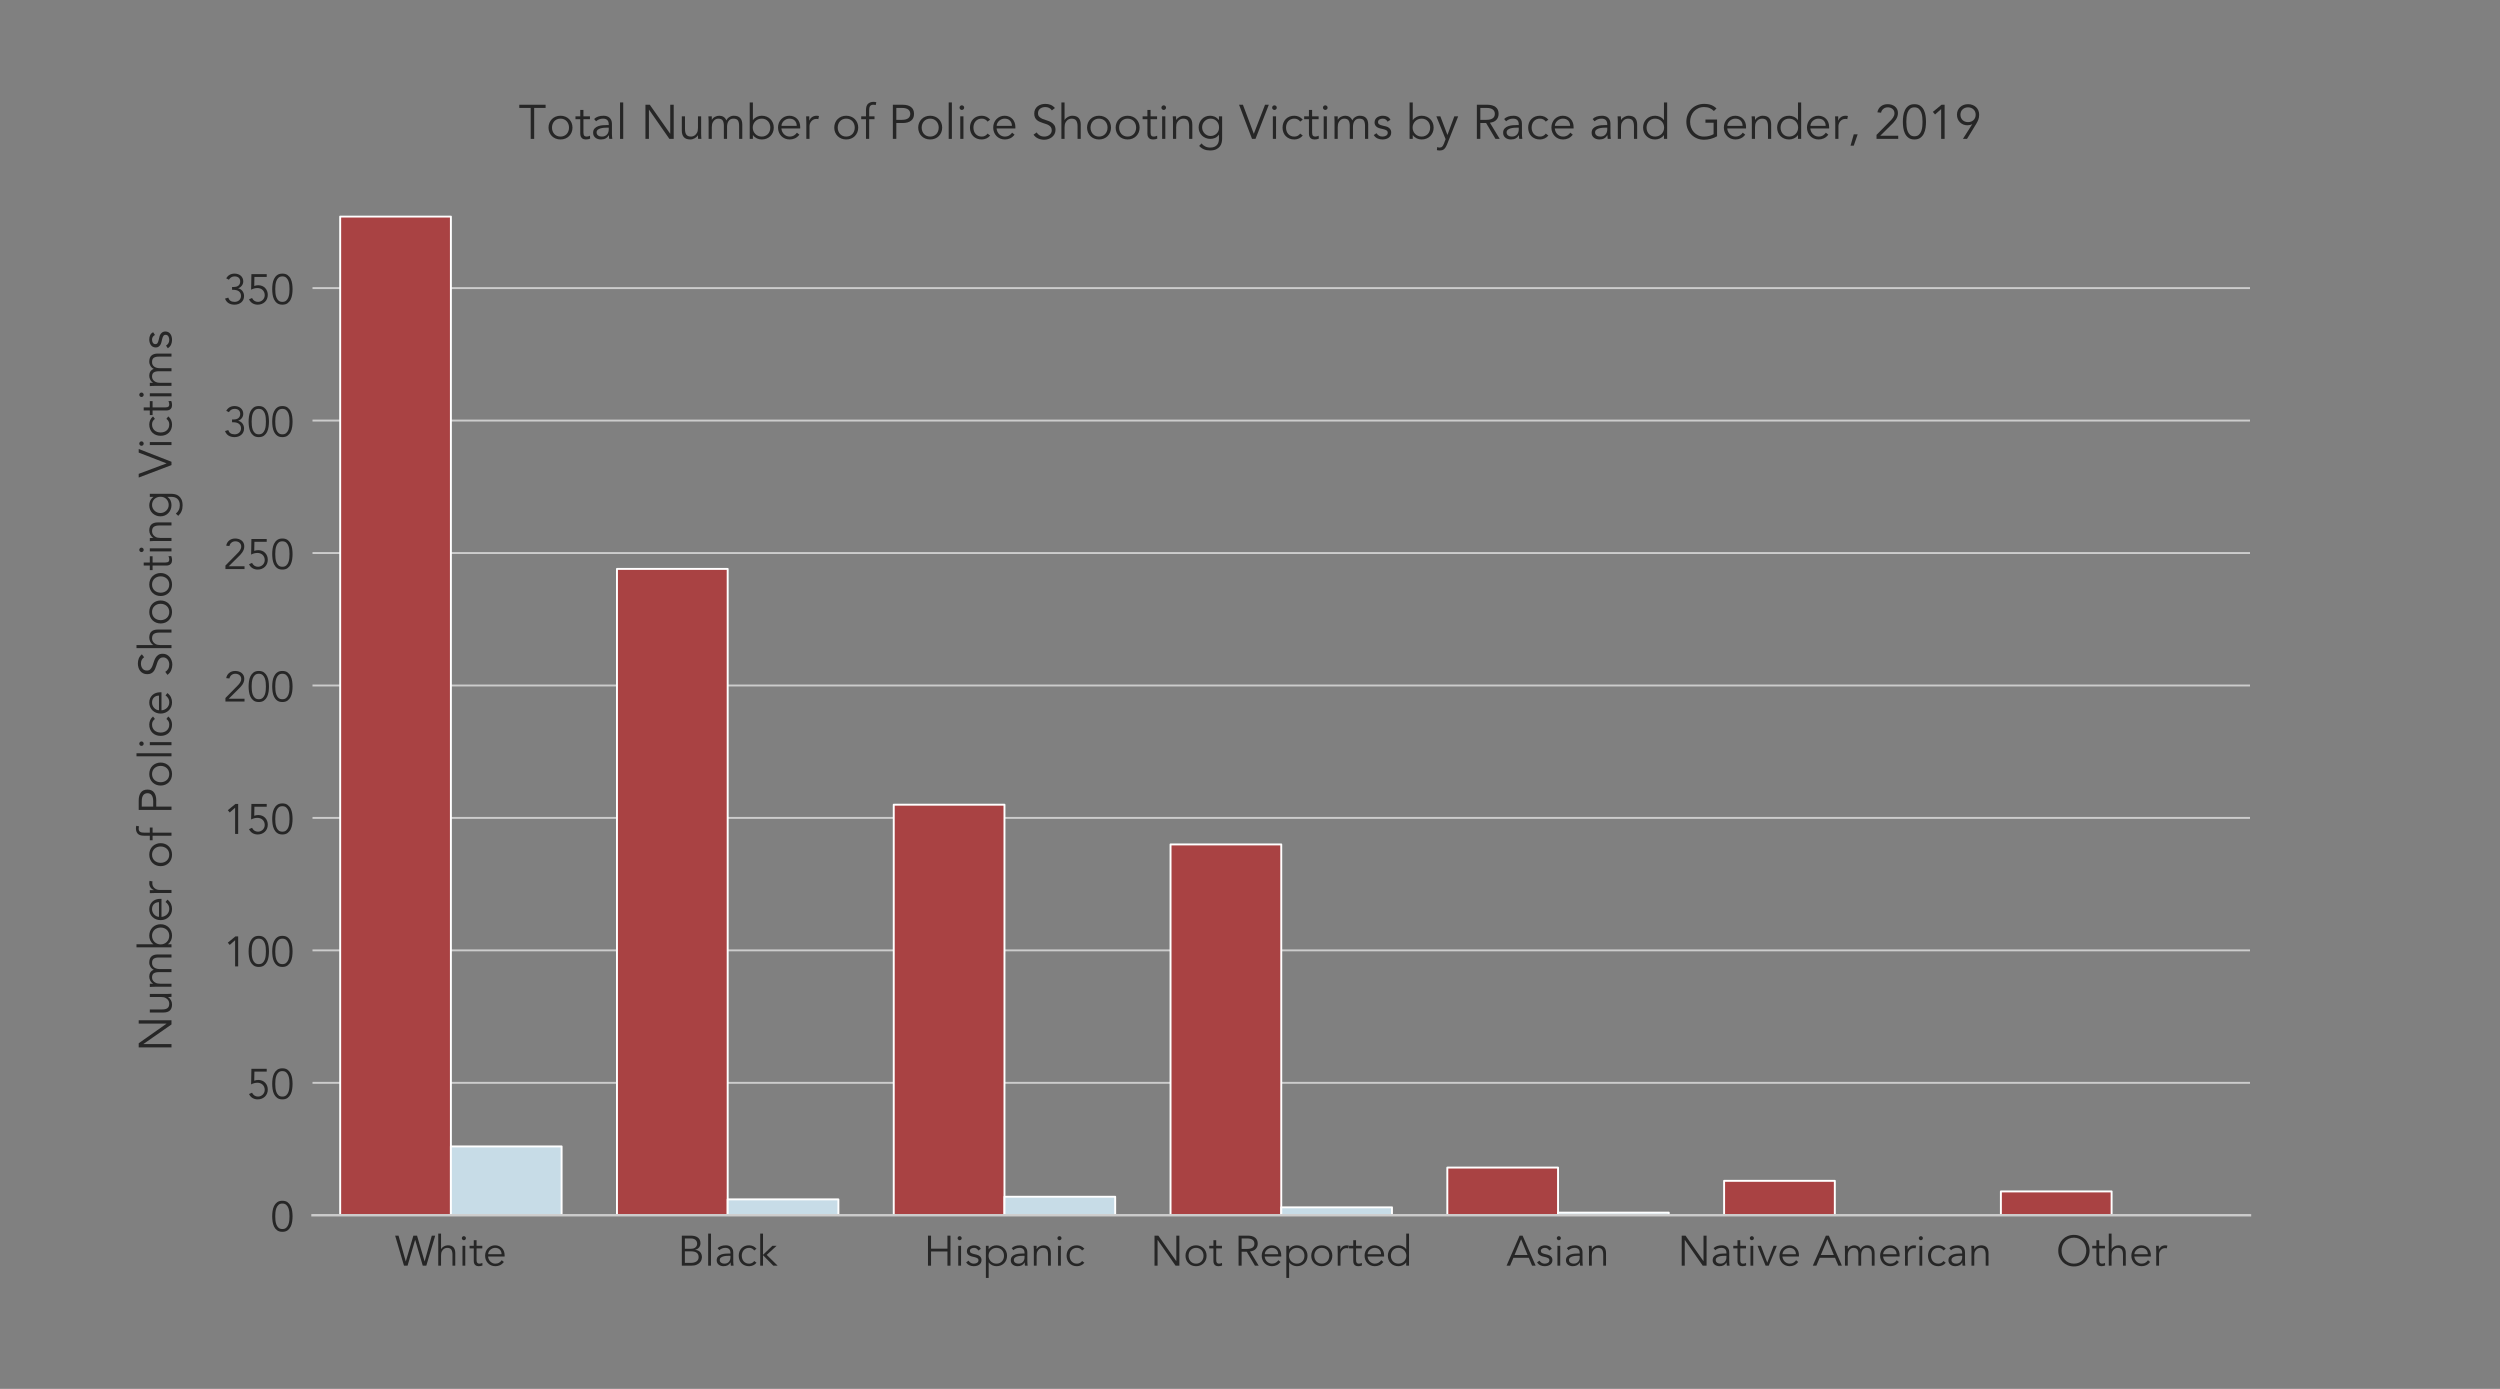 <?xml version="1.0" encoding="utf-8" standalone="no"?>
<!DOCTYPE svg PUBLIC "-//W3C//DTD SVG 1.1//EN"
  "http://www.w3.org/Graphics/SVG/1.1/DTD/svg11.dtd">
<!-- Created with matplotlib (https://matplotlib.org/) -->
<svg height="720pt" version="1.1" viewBox="0 0 1296 720" width="1296pt" xmlns="http://www.w3.org/2000/svg" xmlns:xlink="http://www.w3.org/1999/xlink">
 <rect x="0" y="0" width="1296" height="720" fill="#808080" stroke="none"/>
 <defs>
  <style type="text/css">
*{stroke-linecap:butt;stroke-linejoin:round;}
  </style>
 </defs>
 <g id="figure_1">
  <g id="patch_1">
   <path d="M 0 720 
L 1296 720 
L 1296 0 
L 0 0 
z
" style="fill:none;"/>
  </g>
  <g id="axes_1">
   <g id="patch_2">
    <path d="M 162 630 
L 1166.4 630 
L 1166.4 86.4 
L 162 86.4 
z
" style="fill:none;"/>
   </g>
   <g id="matplotlib.axis_1">
    <g id="xtick_1">
     <g id="text_1">
      <!-- White -->
      <defs>
       <path d="M 25 10.203 
L 25.203 10.203 
L 43 70.797 
L 51.594 70.797 
L 69.406 10.203 
L 69.594 10.203 
L 86.406 70.797 
L 94.406 70.797 
L 73.5 0 
L 65.094 0 
L 47.297 60.594 
L 47.094 60.594 
L 29.297 0 
L 20.906 0 
L 0 70.797 
L 8 70.797 
z
" id="Avenir-Book-87"/>
       <path d="M 7.203 75.594 
L 13.797 75.594 
L 13.797 39.297 
L 14 39.297 
Q 15.094 41.203 16.797 42.797 
Q 18.5 44.406 20.594 45.547 
Q 22.703 46.703 25.047 47.344 
Q 27.406 48 29.703 48 
Q 38.703 48 43 43.25 
Q 47.297 38.5 47.297 29.703 
L 47.297 0 
L 40.703 0 
L 40.703 25.906 
Q 40.703 33.703 38 37.844 
Q 35.297 42 28 42 
Q 27.5 42 25.203 41.594 
Q 22.906 41.203 20.344 39.391 
Q 17.797 37.594 15.797 34 
Q 13.797 30.406 13.797 24 
L 13.797 0 
L 7.203 0 
z
" id="Avenir-Book-104"/>
       <path d="M 16.797 64.797 
Q 16.797 62.703 15.297 61.344 
Q 13.797 60 12 60 
Q 10.203 60 8.703 61.344 
Q 7.203 62.703 7.203 64.797 
Q 7.203 66.906 8.703 68.25 
Q 10.203 69.594 12 69.594 
Q 13.797 69.594 15.297 68.25 
Q 16.797 66.906 16.797 64.797 
z
M 15.297 0 
L 8.703 0 
L 8.703 46.797 
L 15.297 46.797 
z
" id="Avenir-Book-105"/>
       <path d="M 31.406 40.797 
L 17.906 40.797 
L 17.906 13.203 
Q 17.906 10.594 18.406 8.938 
Q 18.906 7.297 19.797 6.391 
Q 20.703 5.5 21.953 5.141 
Q 23.203 4.797 24.703 4.797 
Q 26.406 4.797 28.203 5.297 
Q 30 5.797 31.5 6.594 
L 31.797 0.5 
Q 28.094 -1.203 22.906 -1.203 
Q 21 -1.203 18.953 -0.703 
Q 16.906 -0.203 15.203 1.188 
Q 13.5 2.594 12.391 5 
Q 11.297 7.406 11.297 11.297 
L 11.297 40.797 
L 1.406 40.797 
L 1.406 46.797 
L 11.297 46.797 
L 11.297 60 
L 17.906 60 
L 17.906 46.797 
L 31.406 46.797 
z
" id="Avenir-Book-116"/>
       <path d="M 43.594 27 
Q 43.594 33.703 39.594 37.844 
Q 35.594 42 28.406 42 
Q 25.203 42 22.203 40.75 
Q 19.203 39.5 16.953 37.391 
Q 14.703 35.297 13.344 32.594 
Q 12 29.906 12 27 
z
M 11.797 21.594 
Q 12.094 18.094 13.5 15 
Q 14.906 11.906 17.203 9.656 
Q 19.5 7.406 22.5 6.094 
Q 25.5 4.797 29 4.797 
Q 34.297 4.797 38.141 7.25 
Q 42 9.703 44 12.906 
L 49.094 8.703 
Q 44.906 3.406 39.844 1.094 
Q 34.797 -1.203 29 -1.203 
Q 23.797 -1.203 19.344 0.641 
Q 14.906 2.5 11.703 5.797 
Q 8.5 9.094 6.641 13.594 
Q 4.797 18.094 4.797 23.406 
Q 4.797 28.703 6.594 33.203 
Q 8.406 37.703 11.594 41 
Q 14.797 44.297 19.094 46.141 
Q 23.406 48 28.406 48 
Q 33.703 48 37.891 46.094 
Q 42.094 44.203 44.938 41.047 
Q 47.797 37.906 49.297 33.656 
Q 50.797 29.406 50.797 24.594 
L 50.797 21.594 
z
" id="Avenir-Book-101"/>
      </defs>
      <g style="fill:#262626;" transform="translate(204.835 656.131)scale(0.22 -0.22)">
       <use xlink:href="#Avenir-Book-87"/>
       <use x="94.4" xlink:href="#Avenir-Book-104"/>
       <use x="150" xlink:href="#Avenir-Book-105"/>
       <use x="174" xlink:href="#Avenir-Book-116"/>
       <use x="207.2" xlink:href="#Avenir-Book-101"/>
      </g>
     </g>
    </g>
    <g id="xtick_2">
     <g id="text_2">
      <!-- Black -->
      <defs>
       <path d="M 16.797 6.594 
L 30.594 6.594 
Q 34.5 6.594 37.891 7.391 
Q 41.297 8.203 43.797 9.844 
Q 46.297 11.5 47.75 14 
Q 49.203 16.5 49.203 20 
Q 49.203 27 44.703 30.391 
Q 40.203 33.797 31.5 33.797 
L 16.797 33.797 
z
M 16.797 39.797 
L 31.297 39.797 
Q 33.906 39.797 36.453 40.438 
Q 39 41.094 41.047 42.594 
Q 43.094 44.094 44.391 46.438 
Q 45.703 48.797 45.703 52.203 
Q 45.703 53.297 45.25 55.297 
Q 44.797 57.297 43.25 59.297 
Q 41.703 61.297 38.703 62.75 
Q 35.703 64.203 30.594 64.203 
L 16.797 64.203 
z
M 9.594 70.797 
L 30.703 70.797 
Q 35.094 70.797 39.188 69.891 
Q 43.297 69 46.5 66.891 
Q 49.703 64.797 51.594 61.391 
Q 53.5 58 53.5 53 
Q 53.5 47.203 50.25 43.047 
Q 47 38.906 41 37.5 
L 41 37.297 
Q 48.5 36.703 52.75 32.047 
Q 57 27.406 57 19.594 
Q 57 17.906 56.141 14.594 
Q 55.297 11.297 52.594 8.047 
Q 49.906 4.797 44.797 2.391 
Q 39.703 0 31.203 0 
L 9.594 0 
z
" id="Avenir-Book-66"/>
       <path d="M 15.297 0 
L 8.703 0 
L 8.703 75.594 
L 15.297 75.594 
z
" id="Avenir-Book-108"/>
       <path d="M 33.797 23.297 
Q 31.297 23.297 27.547 23.047 
Q 23.797 22.797 20.344 21.844 
Q 16.906 20.906 14.453 18.906 
Q 12 16.906 12 13.406 
Q 12 11.094 12.953 9.438 
Q 13.906 7.797 15.5 6.75 
Q 17.094 5.703 19.047 5.25 
Q 21 4.797 23 4.797 
Q 26.594 4.797 29.25 6 
Q 31.906 7.203 33.703 9.25 
Q 35.5 11.297 36.344 14.047 
Q 37.203 16.797 37.203 19.906 
L 37.203 23.297 
z
M 37.203 28.703 
L 37.203 29.906 
Q 37.203 42 25.203 42 
Q 17 42 10.906 36.5 
L 6.906 41.203 
Q 13.5 48 26.703 48 
Q 30.094 48 33.25 47 
Q 36.406 46 38.703 43.953 
Q 41 41.906 42.391 38.797 
Q 43.797 35.703 43.797 31.406 
L 43.797 10.5 
Q 43.797 7.797 44.047 4.844 
Q 44.297 1.906 44.594 0 
L 38.203 0 
Q 37.906 1.703 37.75 3.703 
Q 37.594 5.703 37.594 7.594 
L 37.406 7.594 
Q 34.5 2.906 30.547 0.844 
Q 26.594 -1.203 20.906 -1.203 
Q 17.797 -1.203 14.891 -0.344 
Q 12 0.5 9.75 2.25 
Q 7.5 4 6.141 6.547 
Q 4.797 9.094 4.797 12.5 
Q 4.797 18.203 7.75 21.453 
Q 10.703 24.703 15.141 26.297 
Q 19.594 27.906 24.641 28.297 
Q 29.703 28.703 33.906 28.703 
z
" id="Avenir-Book-97"/>
       <path d="M 41.297 35.797 
Q 39.594 38.406 36.547 40.203 
Q 33.5 42 29.594 42 
Q 25.5 42.094 22.25 40.688 
Q 19 39.297 16.703 36.797 
Q 14.406 34.297 13.203 30.844 
Q 12 27.406 12 23.406 
Q 12 19.406 13.203 15.953 
Q 14.406 12.5 16.703 10 
Q 19 7.5 22.25 6.094 
Q 25.5 4.703 29.594 4.797 
Q 33.5 4.797 36.547 6.594 
Q 39.594 8.406 41.297 11 
L 46.703 6.906 
Q 43.203 2.797 38.797 0.844 
Q 34.406 -1.094 29.594 -1.203 
Q 23.906 -1.297 19.297 0.547 
Q 14.703 2.406 11.453 5.703 
Q 8.203 9 6.5 13.547 
Q 4.797 18.094 4.797 23.406 
Q 4.797 28.703 6.5 33.25 
Q 8.203 37.797 11.453 41.094 
Q 14.703 44.406 19.297 46.25 
Q 23.906 48.094 29.594 48 
Q 34.406 47.906 38.797 45.953 
Q 43.203 44 46.703 39.906 
z
" id="Avenir-Book-99"/>
       <path d="M 13.797 25.703 
L 35.906 46.797 
L 45.797 46.797 
L 22.5 25.406 
L 48.297 0 
L 38.094 0 
L 13.797 24.594 
L 13.797 0 
L 7.203 0 
L 7.203 75.594 
L 13.797 75.594 
z
" id="Avenir-Book-107"/>
      </defs>
      <g style="fill:#262626;" transform="translate(351.344 656.131)scale(0.22 -0.22)">
       <use xlink:href="#Avenir-Book-66"/>
       <use x="63" xlink:href="#Avenir-Book-108"/>
       <use x="87" xlink:href="#Avenir-Book-97"/>
       <use x="138.9" xlink:href="#Avenir-Book-99"/>
       <use x="187.1" xlink:href="#Avenir-Book-107"/>
      </g>
     </g>
    </g>
    <g id="xtick_3">
     <g id="text_3">
      <!-- Hispanic -->
      <defs>
       <path d="M 9.594 70.797 
L 16.797 70.797 
L 16.797 40.094 
L 55.406 40.094 
L 55.406 70.797 
L 62.594 70.797 
L 62.594 0 
L 55.406 0 
L 55.406 33.5 
L 16.797 33.5 
L 16.797 0 
L 9.594 0 
z
" id="Avenir-Book-72"/>
       <path d="M 32 35.703 
Q 30.5 38.594 28 40.297 
Q 25.5 42 21.906 42 
Q 20.203 42 18.453 41.594 
Q 16.703 41.203 15.297 40.344 
Q 13.906 39.5 13.047 38.203 
Q 12.203 36.906 12.203 35 
Q 12.203 31.703 14.5 30.203 
Q 16.797 28.703 21.406 27.594 
L 28.094 26 
Q 33 24.906 36.25 21.547 
Q 39.5 18.203 39.5 13.203 
Q 39.5 9.406 37.953 6.656 
Q 36.406 3.906 33.844 2.156 
Q 31.297 0.406 28 -0.391 
Q 24.703 -1.203 21.297 -1.203 
Q 15.906 -1.203 11.25 0.844 
Q 6.594 2.906 3.297 7.906 
L 9 11.797 
Q 11 8.594 14.047 6.688 
Q 17.094 4.797 21.297 4.797 
Q 23.297 4.797 25.297 5.25 
Q 27.297 5.703 28.844 6.641 
Q 30.406 7.594 31.344 9.094 
Q 32.297 10.594 32.297 12.594 
Q 32.297 16.094 29.688 17.641 
Q 27.094 19.203 23.406 20.094 
L 17 21.594 
Q 15.797 21.906 13.75 22.594 
Q 11.703 23.297 9.75 24.688 
Q 7.797 26.094 6.391 28.344 
Q 5 30.594 5 33.906 
Q 5 37.5 6.453 40.203 
Q 7.906 42.906 10.344 44.594 
Q 12.797 46.297 15.891 47.141 
Q 19 48 22.297 48 
Q 27.203 48 31.391 46.094 
Q 35.594 44.203 37.906 39.594 
z
" id="Avenir-Book-115"/>
       <path d="M 49.906 23.406 
Q 49.906 27.297 48.656 30.688 
Q 47.406 34.094 45.094 36.594 
Q 42.797 39.094 39.547 40.547 
Q 36.297 42 32.203 42 
Q 28.094 42 24.688 40.547 
Q 21.297 39.094 18.797 36.594 
Q 16.297 34.094 14.891 30.688 
Q 13.5 27.297 13.5 23.406 
Q 13.5 19.5 14.891 16.094 
Q 16.297 12.703 18.797 10.203 
Q 21.297 7.703 24.688 6.25 
Q 28.094 4.797 32.203 4.797 
Q 36.297 4.797 39.547 6.25 
Q 42.797 7.703 45.094 10.203 
Q 47.406 12.703 48.656 16.094 
Q 49.906 19.5 49.906 23.406 
z
M 7.203 46.797 
L 13.797 46.797 
L 13.797 39 
L 14 39 
Q 15.594 41.406 17.797 43.094 
Q 20 44.797 22.391 45.891 
Q 24.797 47 27.344 47.5 
Q 29.906 48 32.203 48 
Q 37.703 48 42.25 46.141 
Q 46.797 44.297 50.094 41 
Q 53.406 37.703 55.25 33.203 
Q 57.094 28.703 57.094 23.406 
Q 57.094 18.094 55.25 13.594 
Q 53.406 9.094 50.094 5.797 
Q 46.797 2.5 42.25 0.641 
Q 37.703 -1.203 32.203 -1.203 
Q 29.906 -1.203 27.344 -0.703 
Q 24.797 -0.203 22.391 0.891 
Q 20 2 17.797 3.703 
Q 15.594 5.406 14 7.797 
L 13.797 7.797 
L 13.797 -28.797 
L 7.203 -28.797 
z
" id="Avenir-Book-112"/>
       <path d="M 13.5 46.797 
Q 13.703 44.906 13.75 43.047 
Q 13.797 41.203 13.797 39.297 
L 14 39.297 
Q 15.094 41.203 16.797 42.797 
Q 18.5 44.406 20.594 45.547 
Q 22.703 46.703 25.047 47.344 
Q 27.406 48 29.703 48 
Q 38.703 48 43 43.25 
Q 47.297 38.5 47.297 29.703 
L 47.297 0 
L 40.703 0 
L 40.703 25.906 
Q 40.703 33.703 38 37.844 
Q 35.297 42 28 42 
Q 27.5 42 25.203 41.594 
Q 22.906 41.203 20.344 39.391 
Q 17.797 37.594 15.797 34 
Q 13.797 30.406 13.797 24 
L 13.797 0 
L 7.203 0 
L 7.203 36.5 
Q 7.203 38.406 7.047 41.297 
Q 6.906 44.203 6.703 46.797 
z
" id="Avenir-Book-110"/>
      </defs>
      <g style="fill:#262626;" transform="translate(478.959 656.131)scale(0.22 -0.22)">
       <use xlink:href="#Avenir-Book-72"/>
       <use x="72.2" xlink:href="#Avenir-Book-105"/>
       <use x="96.2" xlink:href="#Avenir-Book-115"/>
       <use x="138.8" xlink:href="#Avenir-Book-112"/>
       <use x="199.9" xlink:href="#Avenir-Book-97"/>
       <use x="251.8" xlink:href="#Avenir-Book-110"/>
       <use x="307.4" xlink:href="#Avenir-Book-105"/>
       <use x="331.4" xlink:href="#Avenir-Book-99"/>
      </g>
     </g>
    </g>
    <g id="xtick_4">
     <g id="text_4">
      <!-- Not Reported -->
      <defs>
       <path d="M 60.797 10.797 
L 61 10.797 
L 61 70.797 
L 68.203 70.797 
L 68.203 0 
L 59.203 0 
L 17 60.594 
L 16.797 60.594 
L 16.797 0 
L 9.594 0 
L 9.594 70.797 
L 18.594 70.797 
z
" id="Avenir-Book-78"/>
       <path d="M 47.297 23.406 
Q 47.297 27.297 46.047 30.688 
Q 44.797 34.094 42.5 36.594 
Q 40.203 39.094 36.953 40.547 
Q 33.703 42 29.594 42 
Q 25.5 42 22.25 40.547 
Q 19 39.094 16.75 36.594 
Q 14.5 34.094 13.25 30.688 
Q 12 27.297 12 23.406 
Q 12 19.5 13.25 16.094 
Q 14.5 12.703 16.75 10.203 
Q 19 7.703 22.25 6.25 
Q 25.5 4.797 29.594 4.797 
Q 33.703 4.797 36.953 6.25 
Q 40.203 7.703 42.5 10.203 
Q 44.797 12.703 46.047 16.094 
Q 47.297 19.5 47.297 23.406 
z
M 54.5 23.406 
Q 54.5 18.094 52.641 13.594 
Q 50.797 9.094 47.5 5.797 
Q 44.203 2.5 39.641 0.641 
Q 35.094 -1.203 29.594 -1.203 
Q 24.203 -1.203 19.641 0.641 
Q 15.094 2.5 11.797 5.797 
Q 8.5 9.094 6.641 13.594 
Q 4.797 18.094 4.797 23.406 
Q 4.797 28.703 6.641 33.203 
Q 8.5 37.703 11.797 41 
Q 15.094 44.297 19.641 46.141 
Q 24.203 48 29.594 48 
Q 35.094 48 39.641 46.141 
Q 44.203 44.297 47.5 41 
Q 50.797 37.703 52.641 33.203 
Q 54.5 28.703 54.5 23.406 
z
" id="Avenir-Book-111"/>
       <path id="Avenir-Book-32"/>
       <path d="M 16.797 39.5 
L 29.594 39.5 
Q 34.406 39.5 37.75 40.5 
Q 41.094 41.5 43.094 43.141 
Q 45.094 44.797 46 47.047 
Q 46.906 49.297 46.906 51.906 
Q 46.906 54.406 46 56.656 
Q 45.094 58.906 43.094 60.594 
Q 41.094 62.297 37.75 63.25 
Q 34.406 64.203 29.594 64.203 
L 16.797 64.203 
z
M 16.797 0 
L 9.594 0 
L 9.594 70.797 
L 31.406 70.797 
Q 42.203 70.797 48.453 66.094 
Q 54.703 61.406 54.703 51.906 
Q 54.703 44.5 50.047 39.453 
Q 45.406 34.406 36.594 33.594 
L 57 0 
L 48.203 0 
L 28.797 32.906 
L 16.797 32.906 
z
" id="Avenir-Book-82"/>
       <path d="M 7.906 32.203 
Q 7.906 35.297 7.75 38.5 
Q 7.594 41.703 7.5 46.797 
L 14 46.797 
L 14 38.094 
L 14.203 38.094 
Q 14.906 40 16.203 41.75 
Q 17.5 43.5 19.344 44.891 
Q 21.203 46.297 23.641 47.141 
Q 26.094 48 29.203 48 
Q 32 48 34.094 47.406 
L 32.797 40.906 
Q 31.5 41.406 29 41.406 
Q 25.203 41.406 22.5 39.953 
Q 19.797 38.5 18 36.25 
Q 16.203 34 15.344 31.391 
Q 14.5 28.797 14.5 26.406 
L 14.5 0 
L 7.906 0 
z
" id="Avenir-Book-114"/>
       <path d="M 11.203 23.406 
Q 11.203 19.5 12.453 16.094 
Q 13.703 12.703 16 10.203 
Q 18.297 7.703 21.547 6.25 
Q 24.797 4.797 28.906 4.797 
Q 32.906 4.797 36.344 6.25 
Q 39.797 7.703 42.297 10.203 
Q 44.797 12.703 46.188 16.094 
Q 47.594 19.5 47.594 23.406 
Q 47.594 27.297 46.188 30.688 
Q 44.797 34.094 42.297 36.594 
Q 39.797 39.094 36.344 40.547 
Q 32.906 42 28.906 42 
Q 24.797 42 21.547 40.547 
Q 18.297 39.094 16 36.594 
Q 13.703 34.094 12.453 30.688 
Q 11.203 27.297 11.203 23.406 
z
M 53.906 0 
L 47.297 0 
L 47.297 7.797 
L 47.094 7.797 
Q 45.5 5.406 43.297 3.703 
Q 41.094 2 38.688 0.891 
Q 36.297 -0.203 33.75 -0.703 
Q 31.203 -1.203 28.906 -1.203 
Q 23.406 -1.203 18.844 0.641 
Q 14.297 2.5 11 5.797 
Q 7.703 9.094 5.844 13.594 
Q 4 18.094 4 23.406 
Q 4 28.703 5.844 33.203 
Q 7.703 37.703 11 41 
Q 14.297 44.297 18.844 46.141 
Q 23.406 48 28.906 48 
Q 31.203 48 33.75 47.5 
Q 36.297 47 38.688 45.891 
Q 41.094 44.797 43.297 43.094 
Q 45.5 41.406 47.094 39 
L 47.297 39 
L 47.297 75.594 
L 53.906 75.594 
z
" id="Avenir-Book-100"/>
      </defs>
      <g style="fill:#262626;" transform="translate(596.388 656.131)scale(0.22 -0.22)">
       <use xlink:href="#Avenir-Book-78"/>
       <use x="77.8" xlink:href="#Avenir-Book-111"/>
       <use x="137.1" xlink:href="#Avenir-Book-116"/>
       <use x="170.3" xlink:href="#Avenir-Book-32"/>
       <use x="198.1" xlink:href="#Avenir-Book-82"/>
       <use x="257.4" xlink:href="#Avenir-Book-101"/>
       <use x="313" xlink:href="#Avenir-Book-112"/>
       <use x="374.1" xlink:href="#Avenir-Book-111"/>
       <use x="433.4" xlink:href="#Avenir-Book-114"/>
       <use x="466.6" xlink:href="#Avenir-Book-116"/>
       <use x="499.8" xlink:href="#Avenir-Book-101"/>
       <use x="555.4" xlink:href="#Avenir-Book-100"/>
      </g>
     </g>
    </g>
    <g id="xtick_5">
     <g id="text_5">
      <!-- Asian -->
      <defs>
       <path d="M 18.906 25.203 
L 49.594 25.203 
L 34.297 62.406 
z
M 8.406 0 
L 0 0 
L 30.797 70.797 
L 37.797 70.797 
L 68.594 0 
L 60.203 0 
L 52.406 18.594 
L 16.203 18.594 
z
" id="Avenir-Book-65"/>
      </defs>
      <g style="fill:#262626;" transform="translate(780.99 656.131)scale(0.22 -0.22)">
       <use xlink:href="#Avenir-Book-65"/>
       <use x="68.6" xlink:href="#Avenir-Book-115"/>
       <use x="111.2" xlink:href="#Avenir-Book-105"/>
       <use x="135.2" xlink:href="#Avenir-Book-97"/>
       <use x="187.1" xlink:href="#Avenir-Book-110"/>
      </g>
     </g>
    </g>
    <g id="xtick_6">
     <g id="text_6">
      <!-- Native American -->
      <defs>
       <path d="M 27.797 0 
L 20.406 0 
L 1.406 46.797 
L 9.297 46.797 
L 24.203 7.406 
L 24.406 7.406 
L 39.297 46.797 
L 46.797 46.797 
z
" id="Avenir-Book-118"/>
       <path d="M 7.203 36.406 
Q 7.203 39 7.047 41.594 
Q 6.906 44.203 6.703 46.797 
L 13.797 46.797 
L 13.797 39.703 
L 14 39.703 
Q 16.406 43.797 20.656 45.891 
Q 24.906 48 29.094 48 
Q 31 48 33.141 47.594 
Q 35.297 47.203 37.297 46.141 
Q 39.297 45.094 41.047 43.188 
Q 42.797 41.297 44 38.297 
Q 46 42.797 50.344 45.391 
Q 54.703 48 59.406 48 
Q 68.406 48 72.703 43.25 
Q 77 38.5 77 29.703 
L 77 0 
L 70.406 0 
L 70.406 27.297 
Q 70.406 34.406 67.906 38.203 
Q 65.406 42 58.594 42 
Q 54.906 42 52.406 40.547 
Q 49.906 39.094 48.344 36.688 
Q 46.797 34.297 46.094 31.25 
Q 45.406 28.203 45.406 24.906 
L 45.406 0 
L 38.797 0 
L 38.797 27.297 
Q 38.797 34.406 36.297 38.203 
Q 33.797 42 27 42 
Q 26.406 42 24.25 41.594 
Q 22.094 41.203 19.797 39.391 
Q 17.5 37.594 15.641 34 
Q 13.797 30.406 13.797 24 
L 13.797 0 
L 7.203 0 
z
" id="Avenir-Book-109"/>
      </defs>
      <g style="fill:#262626;" transform="translate(869.684 656.131)scale(0.22 -0.22)">
       <use xlink:href="#Avenir-Book-78"/>
       <use x="77.8" xlink:href="#Avenir-Book-97"/>
       <use x="129.7" xlink:href="#Avenir-Book-116"/>
       <use x="162.9" xlink:href="#Avenir-Book-105"/>
       <use x="186.9" xlink:href="#Avenir-Book-118"/>
       <use x="235.1" xlink:href="#Avenir-Book-101"/>
       <use x="290.7" xlink:href="#Avenir-Book-32"/>
       <use x="318.5" xlink:href="#Avenir-Book-65"/>
       <use x="387.1" xlink:href="#Avenir-Book-109"/>
       <use x="472.3" xlink:href="#Avenir-Book-101"/>
       <use x="527.9" xlink:href="#Avenir-Book-114"/>
       <use x="561.1" xlink:href="#Avenir-Book-105"/>
       <use x="585.1" xlink:href="#Avenir-Book-99"/>
       <use x="633.3" xlink:href="#Avenir-Book-97"/>
       <use x="685.2" xlink:href="#Avenir-Book-110"/>
      </g>
     </g>
    </g>
    <g id="xtick_7">
     <g id="text_7">
      <!-- Other -->
      <defs>
       <path d="M 70.797 35.406 
Q 70.797 41.5 68.797 47.047 
Q 66.797 52.594 63.047 56.797 
Q 59.297 61 53.891 63.5 
Q 48.5 66 41.703 66 
Q 34.906 66 29.5 63.5 
Q 24.094 61 20.344 56.797 
Q 16.594 52.594 14.594 47.047 
Q 12.594 41.5 12.594 35.406 
Q 12.594 29.297 14.594 23.75 
Q 16.594 18.203 20.344 14 
Q 24.094 9.797 29.5 7.297 
Q 34.906 4.797 41.703 4.797 
Q 48.5 4.797 53.891 7.297 
Q 59.297 9.797 63.047 14 
Q 66.797 18.203 68.797 23.75 
Q 70.797 29.297 70.797 35.406 
z
M 78.594 35.406 
Q 78.594 27.297 75.797 20.5 
Q 73 13.703 68.047 8.75 
Q 63.094 3.797 56.344 1 
Q 49.594 -1.797 41.703 -1.797 
Q 33.797 -1.797 27.047 1 
Q 20.297 3.797 15.344 8.75 
Q 10.406 13.703 7.594 20.5 
Q 4.797 27.297 4.797 35.406 
Q 4.797 43.5 7.594 50.297 
Q 10.406 57.094 15.344 62.047 
Q 20.297 67 27.047 69.797 
Q 33.797 72.594 41.703 72.594 
Q 49.594 72.594 56.344 69.797 
Q 63.094 67 68.047 62.047 
Q 73 57.094 75.797 50.297 
Q 78.594 43.5 78.594 35.406 
z
" id="Avenir-Book-79"/>
      </defs>
      <g style="fill:#262626;" transform="translate(1065.947 656.131)scale(0.22 -0.22)">
       <use xlink:href="#Avenir-Book-79"/>
       <use x="83.4" xlink:href="#Avenir-Book-116"/>
       <use x="116.6" xlink:href="#Avenir-Book-104"/>
       <use x="172.2" xlink:href="#Avenir-Book-101"/>
       <use x="227.8" xlink:href="#Avenir-Book-114"/>
      </g>
     </g>
    </g>
   </g>
   <g id="matplotlib.axis_2">
    <g id="ytick_1">
     <g id="line2d_1">
      <path clip-path="url(#pca3af2e75a)" d="M 162 630 
L 1166.4 630 
" style="fill:none;stroke:#cccccc;stroke-linecap:round;"/>
     </g>
     <g id="text_8">
      <!-- 0 -->
      <defs>
       <path d="M 27.797 65.406 
Q 22 65.406 18.641 62.297 
Q 15.297 59.203 13.594 54.594 
Q 11.906 50 11.453 44.797 
Q 11 39.594 11 35.406 
Q 11 31.203 11.453 26 
Q 11.906 20.797 13.594 16.188 
Q 15.297 11.594 18.641 8.5 
Q 22 5.406 27.797 5.406 
Q 33.594 5.406 36.938 8.5 
Q 40.297 11.594 42 16.188 
Q 43.703 20.797 44.141 26 
Q 44.594 31.203 44.594 35.406 
Q 44.594 39.594 44.141 44.797 
Q 43.703 50 42 54.594 
Q 40.297 59.203 36.938 62.297 
Q 33.594 65.406 27.797 65.406 
z
M 27.797 72 
Q 35.406 72 40.094 68.5 
Q 44.797 65 47.391 59.594 
Q 50 54.203 50.891 47.75 
Q 51.797 41.297 51.797 35.406 
Q 51.797 29.5 50.891 23.047 
Q 50 16.594 47.391 11.188 
Q 44.797 5.797 40.094 2.297 
Q 35.406 -1.203 27.797 -1.203 
Q 20.203 -1.203 15.5 2.297 
Q 10.797 5.797 8.188 11.188 
Q 5.594 16.594 4.688 23.047 
Q 3.797 29.5 3.797 35.406 
Q 3.797 41.297 4.688 47.75 
Q 5.594 54.203 8.188 59.594 
Q 10.797 65 15.5 68.5 
Q 20.203 72 27.797 72 
z
" id="Avenir-Book-48"/>
      </defs>
      <g style="fill:#262626;" transform="translate(140.269 638.315)scale(0.22 -0.22)">
       <use xlink:href="#Avenir-Book-48"/>
      </g>
     </g>
    </g>
    <g id="ytick_2">
     <g id="line2d_2">
      <path clip-path="url(#pca3af2e75a)" d="M 162 561.338 
L 1166.4 561.338 
" style="fill:none;stroke:#cccccc;stroke-linecap:round;"/>
     </g>
     <g id="text_9">
      <!-- 50 -->
      <defs>
       <path d="M 46.5 64.203 
L 17.5 64.203 
L 17.094 42.906 
Q 19.406 43.797 21.797 44.188 
Q 24.203 44.594 26.594 44.594 
Q 31.594 44.594 35.688 42.891 
Q 39.797 41.203 42.75 38.141 
Q 45.703 35.094 47.344 30.938 
Q 49 26.797 49 21.906 
Q 49 16.797 47.203 12.547 
Q 45.406 8.297 42.203 5.25 
Q 39 2.203 34.641 0.5 
Q 30.297 -1.203 25.203 -1.203 
Q 18.5 -1.203 13.094 2 
Q 7.703 5.203 4.797 11.406 
L 11.906 14.5 
Q 13.906 10.297 17.5 7.844 
Q 21.094 5.406 25.797 5.406 
Q 29.203 5.406 32.094 6.656 
Q 35 7.906 37.141 10 
Q 39.297 12.094 40.547 15 
Q 41.797 17.906 41.797 21.203 
Q 41.797 24.906 40.5 28 
Q 39.203 31.094 36.891 33.344 
Q 34.594 35.594 31.391 36.797 
Q 28.203 38 24.406 38 
Q 20.594 38 16.844 36.953 
Q 13.094 35.906 9.703 34.094 
L 10.406 70.797 
L 46.5 70.797 
z
" id="Avenir-Book-53"/>
      </defs>
      <g style="fill:#262626;" transform="translate(128.039 569.653)scale(0.22 -0.22)">
       <use xlink:href="#Avenir-Book-53"/>
       <use x="55.6" xlink:href="#Avenir-Book-48"/>
      </g>
     </g>
    </g>
    <g id="ytick_3">
     <g id="line2d_3">
      <path clip-path="url(#pca3af2e75a)" d="M 162 492.675 
L 1166.4 492.675 
" style="fill:none;stroke:#cccccc;stroke-linecap:round;"/>
     </g>
     <g id="text_10">
      <!-- 100 -->
      <defs>
       <path d="M 34.797 0 
L 27.594 0 
L 27.594 61.797 
L 14.906 50.594 
L 10.406 56 
L 28.406 70.797 
L 34.797 70.797 
z
" id="Avenir-Book-49"/>
      </defs>
      <g style="fill:#262626;" transform="translate(115.808 500.991)scale(0.22 -0.22)">
       <use xlink:href="#Avenir-Book-49"/>
       <use x="55.6" xlink:href="#Avenir-Book-48"/>
       <use x="111.2" xlink:href="#Avenir-Book-48"/>
      </g>
     </g>
    </g>
    <g id="ytick_4">
     <g id="line2d_4">
      <path clip-path="url(#pca3af2e75a)" d="M 162 424.013 
L 1166.4 424.013 
" style="fill:none;stroke:#cccccc;stroke-linecap:round;"/>
     </g>
     <g id="text_11">
      <!-- 150 -->
      <g style="fill:#262626;" transform="translate(115.808 432.328)scale(0.22 -0.22)">
       <use xlink:href="#Avenir-Book-49"/>
       <use x="55.6" xlink:href="#Avenir-Book-53"/>
       <use x="111.2" xlink:href="#Avenir-Book-48"/>
      </g>
     </g>
    </g>
    <g id="ytick_5">
     <g id="line2d_5">
      <path clip-path="url(#pca3af2e75a)" d="M 162 355.351 
L 1166.4 355.351 
" style="fill:none;stroke:#cccccc;stroke-linecap:round;"/>
     </g>
     <g id="text_12">
      <!-- 200 -->
      <defs>
       <path d="M 49.797 0 
L 4.797 0 
L 4.797 8.297 
L 33 37 
Q 34.594 38.594 36.188 40.391 
Q 37.797 42.203 39.094 44.203 
Q 40.406 46.203 41.203 48.391 
Q 42 50.594 42 53 
Q 42 55.906 40.953 58.203 
Q 39.906 60.5 38 62.094 
Q 36.094 63.703 33.594 64.547 
Q 31.094 65.406 28.297 65.406 
Q 22.906 65.406 19.094 62.406 
Q 15.297 59.406 14.203 54.297 
L 6.594 55.094 
Q 8.094 63 13.844 67.5 
Q 19.594 72 27.797 72 
Q 32.094 72 35.938 70.844 
Q 39.797 69.703 42.75 67.391 
Q 45.703 65.094 47.453 61.641 
Q 49.203 58.203 49.203 53.594 
Q 49.203 49.5 47.953 46.094 
Q 46.703 42.703 44.703 39.703 
Q 42.703 36.703 40.141 34 
Q 37.594 31.297 34.906 28.703 
L 12.594 6.594 
L 49.797 6.594 
z
" id="Avenir-Book-50"/>
      </defs>
      <g style="fill:#262626;" transform="translate(115.808 363.666)scale(0.22 -0.22)">
       <use xlink:href="#Avenir-Book-50"/>
       <use x="55.6" xlink:href="#Avenir-Book-48"/>
       <use x="111.2" xlink:href="#Avenir-Book-48"/>
      </g>
     </g>
    </g>
    <g id="ytick_6">
     <g id="line2d_6">
      <path clip-path="url(#pca3af2e75a)" d="M 162 286.688 
L 1166.4 286.688 
" style="fill:none;stroke:#cccccc;stroke-linecap:round;"/>
     </g>
     <g id="text_13">
      <!-- 250 -->
      <g style="fill:#262626;" transform="translate(115.808 295.003)scale(0.22 -0.22)">
       <use xlink:href="#Avenir-Book-50"/>
       <use x="55.6" xlink:href="#Avenir-Book-53"/>
       <use x="111.2" xlink:href="#Avenir-Book-48"/>
      </g>
     </g>
    </g>
    <g id="ytick_7">
     <g id="line2d_7">
      <path clip-path="url(#pca3af2e75a)" d="M 162 218.026 
L 1166.4 218.026 
" style="fill:none;stroke:#cccccc;stroke-linecap:round;"/>
     </g>
     <g id="text_14">
      <!-- 300 -->
      <defs>
       <path d="M 20.406 40.406 
L 24.094 40.406 
Q 27.203 40.406 30.047 41.094 
Q 32.906 41.797 35 43.344 
Q 37.094 44.906 38.344 47.406 
Q 39.594 49.906 39.594 53.406 
Q 39.594 59.094 36.141 62.25 
Q 32.703 65.406 26.5 65.406 
Q 22 65.406 18.594 63.406 
Q 15.203 61.406 13 57.594 
L 6.703 60.797 
Q 9.906 66.5 14.844 69.25 
Q 19.797 72 26.297 72 
Q 30.5 72 34.203 70.797 
Q 37.906 69.594 40.703 67.25 
Q 43.5 64.906 45.141 61.453 
Q 46.797 58 46.797 53.594 
Q 46.797 50.703 45.844 48.094 
Q 44.906 45.5 43.25 43.391 
Q 41.594 41.297 39.391 39.75 
Q 37.203 38.203 34.797 37.406 
L 35.094 37.203 
Q 38.094 36.594 40.594 34.938 
Q 43.094 33.297 44.891 30.891 
Q 46.703 28.5 47.703 25.5 
Q 48.703 22.5 48.703 19.203 
Q 48.703 14.297 46.891 10.5 
Q 45.094 6.703 42 4.094 
Q 38.906 1.5 34.797 0.141 
Q 30.703 -1.203 26.094 -1.203 
Q 18.297 -1.203 12.5 2.188 
Q 6.703 5.594 3.797 13.094 
L 11.406 15.406 
Q 13.203 10.297 16.75 7.844 
Q 20.297 5.406 26.703 5.406 
Q 29.703 5.406 32.391 6.406 
Q 35.094 7.406 37.141 9.25 
Q 39.203 11.094 40.344 13.688 
Q 41.5 16.297 41.5 19.406 
Q 41.5 23.406 40 26.156 
Q 38.5 28.906 36 30.594 
Q 33.5 32.297 30.25 33.047 
Q 27 33.797 23.5 33.797 
L 20.406 33.797 
z
" id="Avenir-Book-51"/>
      </defs>
      <g style="fill:#262626;" transform="translate(115.808 226.341)scale(0.22 -0.22)">
       <use xlink:href="#Avenir-Book-51"/>
       <use x="55.6" xlink:href="#Avenir-Book-48"/>
       <use x="111.2" xlink:href="#Avenir-Book-48"/>
      </g>
     </g>
    </g>
    <g id="ytick_8">
     <g id="line2d_8">
      <path clip-path="url(#pca3af2e75a)" d="M 162 149.363 
L 1166.4 149.363 
" style="fill:none;stroke:#cccccc;stroke-linecap:round;"/>
     </g>
     <g id="text_15">
      <!-- 350 -->
      <g style="fill:#262626;" transform="translate(115.808 157.679)scale(0.22 -0.22)">
       <use xlink:href="#Avenir-Book-51"/>
       <use x="55.6" xlink:href="#Avenir-Book-53"/>
       <use x="111.2" xlink:href="#Avenir-Book-48"/>
      </g>
     </g>
    </g>
    <g id="text_16">
     <!-- Number of Police Shooting Victims -->
     <defs>
      <path d="M 41 0 
Q 40.797 1.906 40.75 3.75 
Q 40.703 5.594 40.703 7.5 
L 40.5 7.5 
Q 39.406 5.594 37.703 4 
Q 36 2.406 33.891 1.25 
Q 31.797 0.094 29.438 -0.547 
Q 27.094 -1.203 24.797 -1.203 
Q 15.797 -1.203 11.5 3.547 
Q 7.203 8.297 7.203 17.094 
L 7.203 46.797 
L 13.797 46.797 
L 13.797 20.906 
Q 13.797 17 14.391 14 
Q 15 11 16.453 8.953 
Q 17.906 6.906 20.344 5.844 
Q 22.797 4.797 26.5 4.797 
Q 27 4.797 29.297 5.188 
Q 31.594 5.594 34.141 7.391 
Q 36.703 9.203 38.703 12.797 
Q 40.703 16.406 40.703 22.797 
L 40.703 46.797 
L 47.297 46.797 
L 47.297 10.297 
Q 47.297 8.406 47.438 5.5 
Q 47.594 2.594 47.797 0 
z
" id="Avenir-Book-117"/>
      <path d="M 49.906 23.406 
Q 49.906 27.297 48.656 30.688 
Q 47.406 34.094 45.094 36.594 
Q 42.797 39.094 39.547 40.547 
Q 36.297 42 32.203 42 
Q 28.094 42 24.688 40.547 
Q 21.297 39.094 18.797 36.594 
Q 16.297 34.094 14.891 30.688 
Q 13.5 27.297 13.5 23.406 
Q 13.5 19.5 14.891 16.094 
Q 16.297 12.703 18.797 10.203 
Q 21.297 7.703 24.688 6.25 
Q 28.094 4.797 32.203 4.797 
Q 36.297 4.797 39.547 6.25 
Q 42.797 7.703 45.094 10.203 
Q 47.406 12.703 48.656 16.094 
Q 49.906 19.5 49.906 23.406 
z
M 7.203 75.594 
L 13.797 75.594 
L 13.797 39 
L 14 39 
Q 15.594 41.406 17.797 43.094 
Q 20 44.797 22.391 45.891 
Q 24.797 47 27.344 47.5 
Q 29.906 48 32.203 48 
Q 37.703 48 42.25 46.141 
Q 46.797 44.297 50.094 41 
Q 53.406 37.703 55.25 33.203 
Q 57.094 28.703 57.094 23.406 
Q 57.094 18.094 55.25 13.594 
Q 53.406 9.094 50.094 5.797 
Q 46.797 2.5 42.25 0.641 
Q 37.703 -1.203 32.203 -1.203 
Q 29.906 -1.203 27.344 -0.703 
Q 24.797 -0.203 22.391 0.891 
Q 20 2 17.797 3.703 
Q 15.594 5.406 14 7.797 
L 13.797 7.797 
L 13.797 0 
L 7.203 0 
z
" id="Avenir-Book-98"/>
      <path d="M 29 40.797 
L 17.906 40.797 
L 17.906 0 
L 11.297 0 
L 11.297 40.797 
L 1.406 40.797 
L 1.406 46.797 
L 11.297 46.797 
L 11.297 59.594 
Q 11.297 68.906 15.594 72.844 
Q 19.906 76.797 27 76.797 
Q 28.406 76.797 29.844 76.594 
Q 31.297 76.406 32.703 76.094 
L 31.5 70.094 
Q 30.297 70.406 29 70.594 
Q 27.703 70.797 26.406 70.797 
Q 23.703 70.797 22 69.891 
Q 20.297 69 19.391 67.344 
Q 18.5 65.703 18.203 63.5 
Q 17.906 61.297 17.906 58.797 
L 17.906 46.797 
L 29 46.797 
z
" id="Avenir-Book-102"/>
      <path d="M 16.797 39.5 
L 28.406 39.5 
Q 33.203 39.5 36.547 40.5 
Q 39.906 41.5 41.906 43.141 
Q 43.906 44.797 44.797 47.047 
Q 45.703 49.297 45.703 51.906 
Q 45.703 54.406 44.797 56.656 
Q 43.906 58.906 41.906 60.594 
Q 39.906 62.297 36.547 63.25 
Q 33.203 64.203 28.406 64.203 
L 16.797 64.203 
z
M 9.594 70.797 
L 30.203 70.797 
Q 41 70.797 47.25 66.094 
Q 53.5 61.406 53.5 51.906 
Q 53.5 42.406 47.25 37.656 
Q 41 32.906 30.203 32.906 
L 16.797 32.906 
L 16.797 0 
L 9.594 0 
z
" id="Avenir-Book-80"/>
      <path d="M 43.094 59.094 
Q 38.406 66 29.406 66 
Q 26.594 66 23.891 65.25 
Q 21.203 64.5 19.047 62.953 
Q 16.906 61.406 15.594 58.953 
Q 14.297 56.5 14.297 53.203 
Q 14.297 48.406 17 45.75 
Q 19.703 43.094 23.703 41.391 
Q 27.703 39.703 32.453 38.344 
Q 37.203 37 41.203 34.75 
Q 45.203 32.5 47.891 28.797 
Q 50.594 25.094 50.594 18.703 
Q 50.594 13.906 48.547 10.047 
Q 46.5 6.203 43.141 3.594 
Q 39.797 1 35.641 -0.391 
Q 31.5 -1.797 27.297 -1.797 
Q 20.797 -1.797 14.938 0.641 
Q 9.094 3.094 5 8.703 
L 11.5 13.406 
Q 13.797 9.5 17.891 7.141 
Q 22 4.797 27.594 4.797 
Q 30.297 4.797 33 5.641 
Q 35.703 6.5 37.844 8.141 
Q 40 9.797 41.391 12.188 
Q 42.797 14.594 42.797 17.703 
Q 42.797 21.406 41.25 23.844 
Q 39.703 26.297 37.141 27.938 
Q 34.594 29.594 31.344 30.688 
Q 28.094 31.797 24.641 32.891 
Q 21.203 34 17.953 35.391 
Q 14.703 36.797 12.141 38.938 
Q 9.594 41.094 8.047 44.344 
Q 6.5 47.594 6.5 52.5 
Q 6.5 57.594 8.453 61.391 
Q 10.406 65.203 13.656 67.703 
Q 16.906 70.203 21 71.391 
Q 25.094 72.594 29.406 72.594 
Q 35.406 72.594 40.297 70.688 
Q 45.203 68.797 49.406 64 
z
" id="Avenir-Book-83"/>
      <path d="M 12 24 
Q 12 20.297 13.344 17.047 
Q 14.703 13.797 17.047 11.344 
Q 19.406 8.906 22.547 7.453 
Q 25.703 6 29.406 6 
Q 33 6 36.25 7.297 
Q 39.5 8.594 42 10.938 
Q 44.5 13.297 45.844 16.594 
Q 47.203 19.906 47.094 24 
Q 47.094 27.703 45.891 30.953 
Q 44.703 34.203 42.391 36.641 
Q 40.094 39.094 36.797 40.547 
Q 33.5 42 29.406 42 
Q 25.703 42 22.547 40.547 
Q 19.406 39.094 17.047 36.641 
Q 14.703 34.203 13.344 30.953 
Q 12 27.703 12 24 
z
M 10.797 -9.406 
Q 13.703 -13.297 18.344 -15.641 
Q 23 -18 28.703 -18 
Q 33.703 -18 37.203 -16.547 
Q 40.703 -15.094 42.844 -12.594 
Q 45 -10.094 45.953 -6.75 
Q 46.906 -3.406 46.906 0.406 
L 46.906 8.797 
L 46.703 8.797 
Q 43.5 4 38.891 2 
Q 34.297 0 29.203 0 
Q 24.094 0 19.641 1.797 
Q 15.203 3.594 11.891 6.75 
Q 8.594 9.906 6.688 14.297 
Q 4.797 18.703 4.797 23.797 
Q 4.797 28.906 6.594 33.297 
Q 8.406 37.703 11.547 41 
Q 14.703 44.297 19.047 46.141 
Q 23.406 48 28.594 48 
Q 30.703 48 33.047 47.594 
Q 35.406 47.203 37.75 46.203 
Q 40.094 45.203 42.391 43.453 
Q 44.703 41.703 46.703 39 
L 46.906 39 
L 46.906 46.797 
L 53.5 46.797 
L 53.5 0.406 
Q 53.5 -3.406 52.547 -7.703 
Q 51.594 -12 48.844 -15.594 
Q 46.094 -19.203 41.188 -21.594 
Q 36.297 -24 28.406 -24 
Q 21.406 -24 15.906 -21.703 
Q 10.406 -19.406 5.906 -14.594 
z
" id="Avenir-Book-103"/>
      <path d="M 30.203 10.797 
L 30.406 10.797 
L 53.594 70.797 
L 61.406 70.797 
L 33.797 0 
L 26.594 0 
L -0.297 70.797 
L 7.703 70.797 
z
" id="Avenir-Book-86"/>
     </defs>
     <g style="fill:#262626;" transform="translate(88.897 545.284)rotate(-90)scale(0.24 -0.24)">
      <use xlink:href="#Avenir-Book-78"/>
      <use x="77.8" xlink:href="#Avenir-Book-117"/>
      <use x="133.4" xlink:href="#Avenir-Book-109"/>
      <use x="218.6" xlink:href="#Avenir-Book-98"/>
      <use x="279.7" xlink:href="#Avenir-Book-101"/>
      <use x="335.3" xlink:href="#Avenir-Book-114"/>
      <use x="368.5" xlink:href="#Avenir-Book-32"/>
      <use x="396.3" xlink:href="#Avenir-Book-111"/>
      <use x="455.6" xlink:href="#Avenir-Book-102"/>
      <use x="485.2" xlink:href="#Avenir-Book-32"/>
      <use x="513" xlink:href="#Avenir-Book-80"/>
      <use x="570.4" xlink:href="#Avenir-Book-111"/>
      <use x="629.7" xlink:href="#Avenir-Book-108"/>
      <use x="653.7" xlink:href="#Avenir-Book-105"/>
      <use x="677.7" xlink:href="#Avenir-Book-99"/>
      <use x="725.9" xlink:href="#Avenir-Book-101"/>
      <use x="781.5" xlink:href="#Avenir-Book-32"/>
      <use x="809.3" xlink:href="#Avenir-Book-83"/>
      <use x="864.9" xlink:href="#Avenir-Book-104"/>
      <use x="920.5" xlink:href="#Avenir-Book-111"/>
      <use x="979.8" xlink:href="#Avenir-Book-111"/>
      <use x="1039.1" xlink:href="#Avenir-Book-116"/>
      <use x="1072.3" xlink:href="#Avenir-Book-105"/>
      <use x="1096.3" xlink:href="#Avenir-Book-110"/>
      <use x="1151.9" xlink:href="#Avenir-Book-103"/>
      <use x="1213" xlink:href="#Avenir-Book-32"/>
      <use x="1240.8" xlink:href="#Avenir-Book-86"/>
      <use x="1301.9" xlink:href="#Avenir-Book-105"/>
      <use x="1325.9" xlink:href="#Avenir-Book-99"/>
      <use x="1374.1" xlink:href="#Avenir-Book-116"/>
      <use x="1407.3" xlink:href="#Avenir-Book-105"/>
      <use x="1431.3" xlink:href="#Avenir-Book-109"/>
      <use x="1516.5" xlink:href="#Avenir-Book-115"/>
     </g>
    </g>
   </g>
   <g id="patch_3">
    <path clip-path="url(#pca3af2e75a)" d="M 176.349 630 
L 233.743 630 
L 233.743 112.286 
L 176.349 112.286 
z
" style="fill:#a94243;stroke:#ffffff;stroke-linejoin:miter;"/>
   </g>
   <g id="patch_4">
    <path clip-path="url(#pca3af2e75a)" d="M 319.834 630 
L 377.229 630 
L 377.229 294.928 
L 319.834 294.928 
z
" style="fill:#a94243;stroke:#ffffff;stroke-linejoin:miter;"/>
   </g>
   <g id="patch_5">
    <path clip-path="url(#pca3af2e75a)" d="M 463.32 630 
L 520.714 630 
L 520.714 417.147 
L 463.32 417.147 
z
" style="fill:#a94243;stroke:#ffffff;stroke-linejoin:miter;"/>
   </g>
   <g id="patch_6">
    <path clip-path="url(#pca3af2e75a)" d="M 606.806 630 
L 664.2 630 
L 664.2 437.745 
L 606.806 437.745 
z
" style="fill:#a94243;stroke:#ffffff;stroke-linejoin:miter;"/>
   </g>
   <g id="patch_7">
    <path clip-path="url(#pca3af2e75a)" d="M 750.291 630 
L 807.686 630 
L 807.686 605.282 
L 750.291 605.282 
z
" style="fill:#a94243;stroke:#ffffff;stroke-linejoin:miter;"/>
   </g>
   <g id="patch_8">
    <path clip-path="url(#pca3af2e75a)" d="M 893.777 630 
L 951.171 630 
L 951.171 612.148 
L 893.777 612.148 
z
" style="fill:#a94243;stroke:#ffffff;stroke-linejoin:miter;"/>
   </g>
   <g id="patch_9">
    <path clip-path="url(#pca3af2e75a)" d="M 1037.263 630 
L 1094.657 630 
L 1094.657 617.641 
L 1037.263 617.641 
z
" style="fill:#a94243;stroke:#ffffff;stroke-linejoin:miter;"/>
   </g>
   <g id="patch_10">
    <path clip-path="url(#pca3af2e75a)" d="M 233.743 630 
L 291.137 630 
L 291.137 594.296 
L 233.743 594.296 
z
" style="fill:#c7dce7;stroke:#ffffff;stroke-linejoin:miter;"/>
   </g>
   <g id="patch_11">
    <path clip-path="url(#pca3af2e75a)" d="M 377.229 630 
L 434.623 630 
L 434.623 621.761 
L 377.229 621.761 
z
" style="fill:#c7dce7;stroke:#ffffff;stroke-linejoin:miter;"/>
   </g>
   <g id="patch_12">
    <path clip-path="url(#pca3af2e75a)" d="M 520.714 630 
L 578.109 630 
L 578.109 620.387 
L 520.714 620.387 
z
" style="fill:#c7dce7;stroke:#ffffff;stroke-linejoin:miter;"/>
   </g>
   <g id="patch_13">
    <path clip-path="url(#pca3af2e75a)" d="M 664.2 630 
L 721.594 630 
L 721.594 625.88 
L 664.2 625.88 
z
" style="fill:#c7dce7;stroke:#ffffff;stroke-linejoin:miter;"/>
   </g>
   <g id="patch_14">
    <path clip-path="url(#pca3af2e75a)" d="M 807.686 630 
L 865.08 630 
L 865.08 628.627 
L 807.686 628.627 
z
" style="fill:#c7dce7;stroke:#ffffff;stroke-linejoin:miter;"/>
   </g>
   <g id="patch_15">
    <path clip-path="url(#pca3af2e75a)" d="z
" style="fill:#c7dce7;stroke:#ffffff;stroke-linejoin:miter;"/>
   </g>
   <g id="patch_16">
    <path clip-path="url(#pca3af2e75a)" d="z
" style="fill:#c7dce7;stroke:#ffffff;stroke-linejoin:miter;"/>
   </g>
   <g id="patch_17">
    <path d="M 162 630 
L 1166.4 630 
" style="fill:none;stroke:#cccccc;stroke-linecap:square;stroke-linejoin:miter;stroke-width:1.25;"/>
   </g>
  </g>
  <g id="text_17">
   <!-- Total Number of Police Shooting Victims by Race and Gender, 2019 -->
   <defs>
    <path d="M 32.297 0 
L 25.094 0 
L 25.094 64.203 
L 1.406 64.203 
L 1.406 70.797 
L 56 70.797 
L 56 64.203 
L 32.297 64.203 
z
" id="Avenir-Book-84"/>
    <path d="M 24.594 8.094 
L 38.906 46.797 
L 46.906 46.797 
L 23.5 -12.203 
Q 21.406 -17.594 18.156 -20.797 
Q 14.906 -24 8.797 -24 
Q 7.297 -24 5.75 -23.891 
Q 4.203 -23.797 2.703 -23.297 
L 3.406 -16.906 
Q 5.5 -18 8.406 -18 
Q 11.906 -18 13.906 -15.797 
Q 15.906 -13.594 17.406 -9.594 
L 20.797 -0.594 
L 1.594 46.797 
L 9.906 46.797 
z
" id="Avenir-Book-121"/>
    <path d="M 61.906 57.797 
Q 58.297 61.594 53.297 63.797 
Q 48.297 66 41.703 66 
Q 34.906 66 29.5 63.5 
Q 24.094 61 20.344 56.797 
Q 16.594 52.594 14.594 47.047 
Q 12.594 41.5 12.594 35.406 
Q 12.594 29.297 14.594 23.75 
Q 16.594 18.203 20.344 14 
Q 24.094 9.797 29.5 7.297 
Q 34.906 4.797 41.703 4.797 
Q 47.203 4.797 52.25 6.141 
Q 57.297 7.5 61.297 9.797 
L 61.297 33.5 
L 44.406 33.5 
L 44.406 40.094 
L 68.5 40.094 
L 68.5 5.406 
Q 62.5 1.906 55.344 0.047 
Q 48.203 -1.797 41.703 -1.797 
Q 33.797 -1.797 27.047 1 
Q 20.297 3.797 15.344 8.75 
Q 10.406 13.703 7.594 20.5 
Q 4.797 27.297 4.797 35.406 
Q 4.797 43.5 7.594 50.297 
Q 10.406 57.094 15.344 62.047 
Q 20.297 67 27.047 69.797 
Q 33.797 72.594 41.703 72.594 
Q 50.203 72.594 56.344 70.25 
Q 62.5 67.906 67.297 63.094 
z
" id="Avenir-Book-71"/>
    <path d="M 13.203 -14 
L 6.5 -14 
L 13.203 9.5 
L 21.297 9.5 
z
" id="Avenir-Book-44"/>
    <path d="M 43.594 50.094 
Q 43.594 53.5 42.438 56.297 
Q 41.297 59.094 39.188 61.094 
Q 37.094 63.094 34.188 64.25 
Q 31.297 65.406 27.797 65.406 
Q 24.297 65.406 21.391 64.25 
Q 18.5 63.094 16.391 61.094 
Q 14.297 59.094 13.141 56.297 
Q 12 53.5 12 50.094 
Q 12 46.703 13.141 43.891 
Q 14.297 41.094 16.391 39.047 
Q 18.5 37 21.391 35.891 
Q 24.297 34.797 27.797 34.797 
Q 31.297 34.797 34.188 35.891 
Q 37.094 37 39.188 39.047 
Q 41.297 41.094 42.438 43.891 
Q 43.594 46.703 43.594 50.094 
z
M 36.406 30.406 
L 36.203 30.594 
Q 34.5 29.406 31.641 28.797 
Q 28.797 28.203 26.406 28.203 
Q 21.797 28.203 17.844 29.844 
Q 13.906 31.5 11 34.391 
Q 8.094 37.297 6.438 41.297 
Q 4.797 45.297 4.797 50.094 
Q 4.797 55 6.5 59 
Q 8.203 63 11.297 65.891 
Q 14.406 68.797 18.594 70.391 
Q 22.797 72 27.797 72 
Q 32.797 72 37 70.391 
Q 41.203 68.797 44.297 65.891 
Q 47.406 63 49.094 59 
Q 50.797 55 50.797 50.094 
Q 50.797 44.203 49.047 39.797 
Q 47.297 35.406 44.703 31.094 
L 25.594 0 
L 17.094 0 
z
" id="Avenir-Book-57"/>
   </defs>
   <g style="fill:#262626;" transform="translate(268.844 72)scale(0.25 -0.25)">
    <use xlink:href="#Avenir-Book-84"/>
    <use x="57.228" xlink:href="#Avenir-Book-111"/>
    <use x="116.528" xlink:href="#Avenir-Book-116"/>
    <use x="149.728" xlink:href="#Avenir-Book-97"/>
    <use x="201.628" xlink:href="#Avenir-Book-108"/>
    <use x="225.628" xlink:href="#Avenir-Book-32"/>
    <use x="253.428" xlink:href="#Avenir-Book-78"/>
    <use x="331.228" xlink:href="#Avenir-Book-117"/>
    <use x="386.828" xlink:href="#Avenir-Book-109"/>
    <use x="472.028" xlink:href="#Avenir-Book-98"/>
    <use x="533.128" xlink:href="#Avenir-Book-101"/>
    <use x="588.728" xlink:href="#Avenir-Book-114"/>
    <use x="621.928" xlink:href="#Avenir-Book-32"/>
    <use x="649.728" xlink:href="#Avenir-Book-111"/>
    <use x="709.028" xlink:href="#Avenir-Book-102"/>
    <use x="738.628" xlink:href="#Avenir-Book-32"/>
    <use x="766.428" xlink:href="#Avenir-Book-80"/>
    <use x="823.828" xlink:href="#Avenir-Book-111"/>
    <use x="883.128" xlink:href="#Avenir-Book-108"/>
    <use x="907.128" xlink:href="#Avenir-Book-105"/>
    <use x="931.128" xlink:href="#Avenir-Book-99"/>
    <use x="979.328" xlink:href="#Avenir-Book-101"/>
    <use x="1034.928" xlink:href="#Avenir-Book-32"/>
    <use x="1062.728" xlink:href="#Avenir-Book-83"/>
    <use x="1118.328" xlink:href="#Avenir-Book-104"/>
    <use x="1173.928" xlink:href="#Avenir-Book-111"/>
    <use x="1233.228" xlink:href="#Avenir-Book-111"/>
    <use x="1292.528" xlink:href="#Avenir-Book-116"/>
    <use x="1325.728" xlink:href="#Avenir-Book-105"/>
    <use x="1349.728" xlink:href="#Avenir-Book-110"/>
    <use x="1405.328" xlink:href="#Avenir-Book-103"/>
    <use x="1466.428" xlink:href="#Avenir-Book-32"/>
    <use x="1494.228" xlink:href="#Avenir-Book-86"/>
    <use x="1555.328" xlink:href="#Avenir-Book-105"/>
    <use x="1579.328" xlink:href="#Avenir-Book-99"/>
    <use x="1627.528" xlink:href="#Avenir-Book-116"/>
    <use x="1660.728" xlink:href="#Avenir-Book-105"/>
    <use x="1684.728" xlink:href="#Avenir-Book-109"/>
    <use x="1769.928" xlink:href="#Avenir-Book-115"/>
    <use x="1812.528" xlink:href="#Avenir-Book-32"/>
    <use x="1840.328" xlink:href="#Avenir-Book-98"/>
    <use x="1901.428" xlink:href="#Avenir-Book-121"/>
    <use x="1949.628" xlink:href="#Avenir-Book-32"/>
    <use x="1977.428" xlink:href="#Avenir-Book-82"/>
    <use x="2036.728" xlink:href="#Avenir-Book-97"/>
    <use x="2088.628" xlink:href="#Avenir-Book-99"/>
    <use x="2136.828" xlink:href="#Avenir-Book-101"/>
    <use x="2192.428" xlink:href="#Avenir-Book-32"/>
    <use x="2220.228" xlink:href="#Avenir-Book-97"/>
    <use x="2272.128" xlink:href="#Avenir-Book-110"/>
    <use x="2327.728" xlink:href="#Avenir-Book-100"/>
    <use x="2388.828" xlink:href="#Avenir-Book-32"/>
    <use x="2416.628" xlink:href="#Avenir-Book-71"/>
    <use x="2494.428" xlink:href="#Avenir-Book-101"/>
    <use x="2550.028" xlink:href="#Avenir-Book-110"/>
    <use x="2605.628" xlink:href="#Avenir-Book-100"/>
    <use x="2666.728" xlink:href="#Avenir-Book-101"/>
    <use x="2722.328" xlink:href="#Avenir-Book-114"/>
    <use x="2755.387" xlink:href="#Avenir-Book-44"/>
    <use x="2783.187" xlink:href="#Avenir-Book-32"/>
    <use x="2810.987" xlink:href="#Avenir-Book-50"/>
    <use x="2866.587" xlink:href="#Avenir-Book-48"/>
    <use x="2922.187" xlink:href="#Avenir-Book-49"/>
    <use x="2977.787" xlink:href="#Avenir-Book-57"/>
   </g>
  </g>
 </g>
 <defs>
  <clipPath id="pca3af2e75a">
   <rect height="543.6" width="1004.4" x="162" y="86.4"/>
  </clipPath>
 </defs>
</svg>
